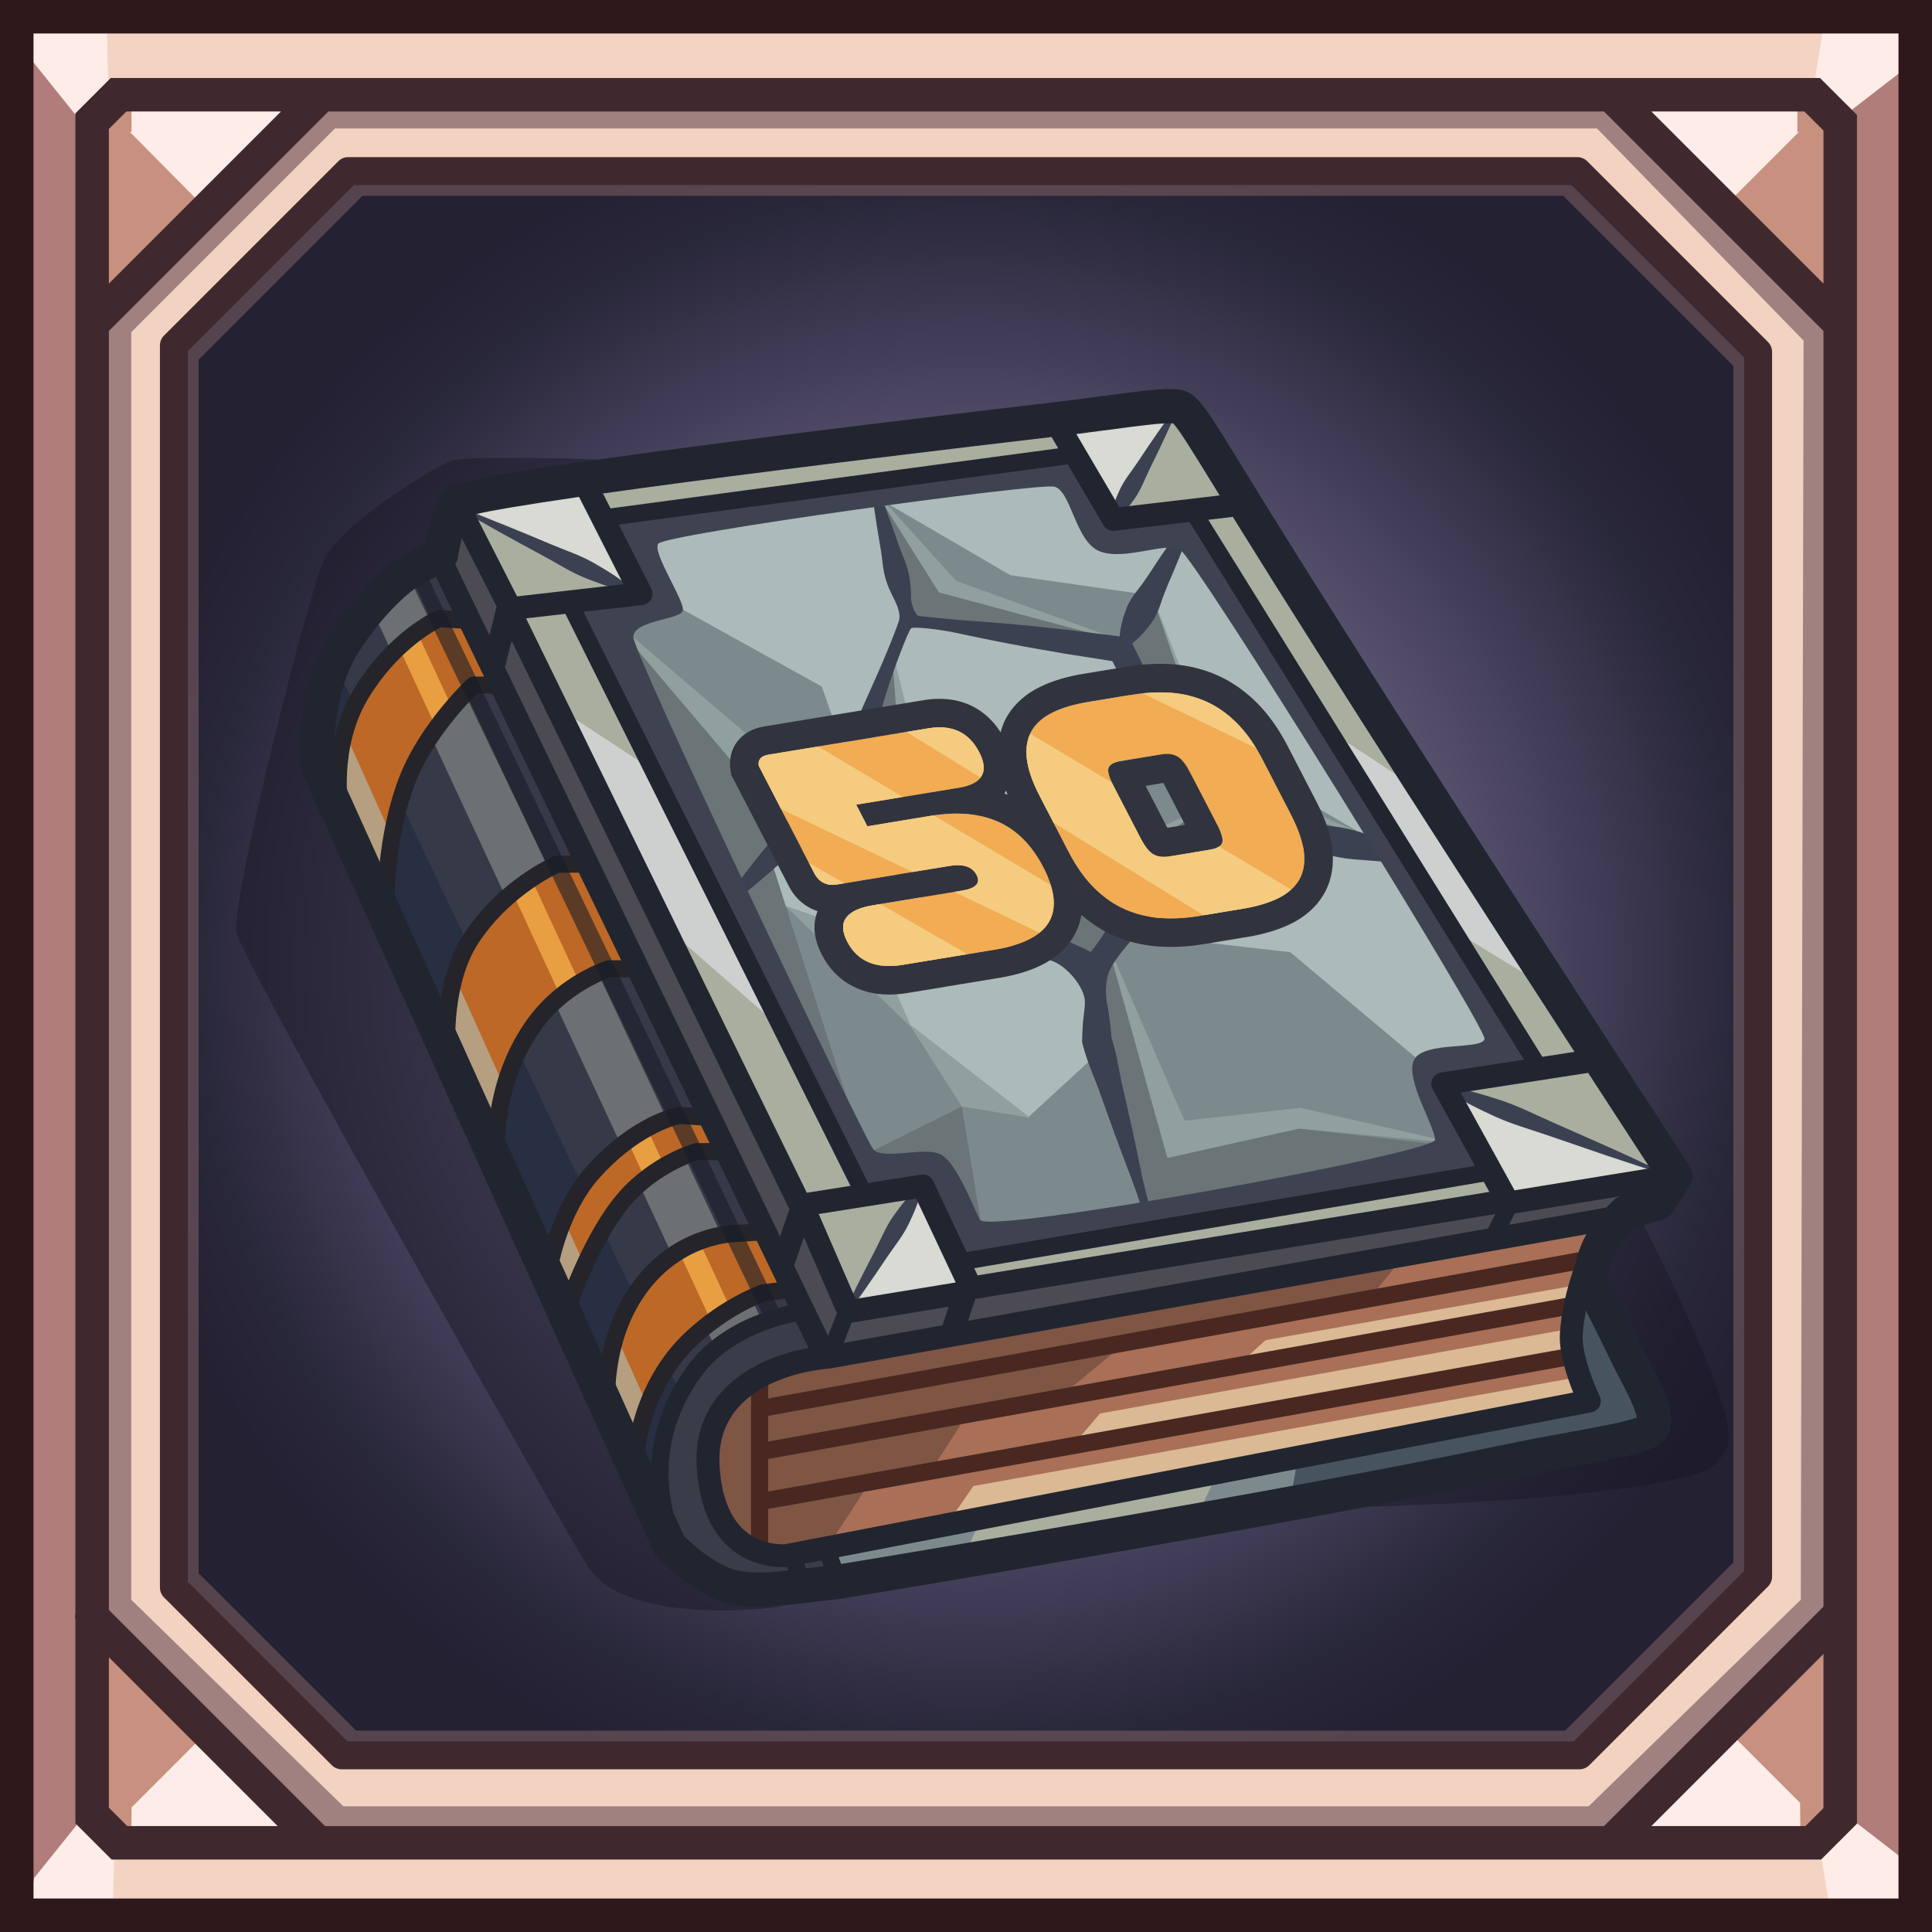 <?xml version="1.0" encoding="iso-8859-1"?>
<!-- Generator: Adobe Illustrator 15.0.0, SVG Export Plug-In . SVG Version: 6.00 Build 0)  -->
<!DOCTYPE svg PUBLIC "-//W3C//DTD SVG 1.1//EN" "http://www.w3.org/Graphics/SVG/1.1/DTD/svg11.dtd">
<svg version="1.1" xmlns:x="http://ns.adobe.com/Extensibility/1.0/" xmlns:i="http://ns.adobe.com/AdobeIllustrator/10.0/" xmlns:graph="http://ns.adobe.com/Graphs/1.0/"
	 xmlns="http://www.w3.org/2000/svg" xmlns:xlink="http://www.w3.org/1999/xlink" x="0px" y="0px" width="512px" height="512px"
	 viewBox="0 0 512 512" style="enable-background:new 0 0 512 512;" xml:space="preserve">
<g id="&#x418;&#x437;&#x43E;&#x431;&#x440;&#x430;&#x436;&#x435;&#x43D;&#x438;&#x435;_xA0_17_1_">
	<g id="&#x417;&#x430;&#x43B;&#x438;&#x432;&#x43A;&#x430;_&#x446;&#x432;&#x435;&#x442;&#x43E;&#x43C;_1">
		<g>
			<rect x="3.699" y="4.439" style="fill-rule:evenodd;clip-rule:evenodd;fill:#B17D7B;" width="503.121" height="503.121"/>
		</g>
	</g>
	<g id="&#x417;&#x430;&#x43B;&#x438;&#x432;&#x43A;&#x430;_&#x446;&#x432;&#x435;&#x442;&#x43E;&#x43C;_5">
		<g>
			<path style="fill-rule:evenodd;clip-rule:evenodd;fill:#F3D4C3;" d="M484.624,25.156l20.717-20.717H3.699l20.717,20.717H484.624z
				 M24.416,486.844L3.699,507.561h501.642l-20.717-20.717H24.416z"/>
		</g>
	</g>
	
		<g id="&#x417;&#x430;&#x43B;&#x438;&#x432;&#x43A;&#x430;_&#x446;&#x432;&#x435;&#x442;&#x43E;&#x43C;_1_&#x43A;&#x43E;&#x43F;&#x438;&#x44F;_2">
		<g>
			<radialGradient id="SVGID_1_" cx="256.74" cy="256" r="228.076" gradientUnits="userSpaceOnUse">
				<stop  offset="0" style="stop-color:#7D7193"/>
				<stop  offset="0.2" style="stop-color:#7C7193"/>
				<stop  offset="0.4" style="stop-color:#6C6382"/>
				<stop  offset="0.594" style="stop-color:#554E6B"/>
				<stop  offset="0.751" style="stop-color:#3E3A53"/>
				<stop  offset="0.897" style="stop-color:#29273A"/>
				<stop  offset="1" style="stop-color:#232132"/>
			</radialGradient>
			<polygon style="fill-rule:evenodd;clip-rule:evenodd;fill:url(#SVGID_1_);" points="432.765,27.924 78.856,27.924 28.664,78.116 
				28.664,435.769 76.972,484.076 433.367,484.076 484.816,432.627 484.816,79.976 			"/>
		</g>
	</g>
	
		<g id="&#x417;&#x430;&#x43B;&#x438;&#x432;&#x43A;&#x430;_&#x446;&#x432;&#x435;&#x442;&#x43E;&#x43C;_1_&#x43A;&#x43E;&#x43F;&#x438;&#x44F;">
		<g>
			<path style="fill-rule:evenodd;clip-rule:evenodd;fill:#F2D2C0;" d="M25.109,24.37v463.26h463.26V24.37H25.109z M466.659,418.566
				l-47.353,47.353H91.283l-44.462-44.462V92.277l46.196-46.196h325.734l47.908,47.907V418.566z"/>
		</g>
	</g>
	<g id="&#x424;&#x438;&#x433;&#x443;&#x440;&#x430;_3">
		<g>
			<path style="fill-rule:evenodd;clip-rule:evenodd;fill:#A18180;" d="M429.873,25.156l-344.047-1.48l-62.15,62.891v342.566
				l59.931,59.19l344.046-0.739l59.931-59.191V84.347L429.873,25.156z M477.226,423.954l-56.231,54.751H91.006l-56.231-54.751
				V88.046l54.012-54.012h334.428l54.751,56.231L477.226,423.954z"/>
		</g>
	</g>
	<g id="&#x417;&#x430;&#x43B;&#x438;&#x432;&#x43A;&#x430;_&#x446;&#x432;&#x435;&#x442;&#x43E;&#x43C;_6">
		<g>
			<path style="fill-rule:evenodd;clip-rule:evenodd;fill:#C7907F;" d="M23.676,86.566l62.52-62.752l-62.52-0.139V86.566z
				 M487.584,23.63l-62.521,0.139l62.521,62.752V23.63z M22.196,488.37l62.521-0.139l-62.521-62.752V488.37z M425.803,488.971
				l62.521,0.139v-62.89L425.803,488.971z"/>
		</g>
	</g>
	
		<g id="&#x417;&#x430;&#x43B;&#x438;&#x432;&#x43A;&#x430;_&#x446;&#x432;&#x435;&#x442;&#x43E;&#x43C;_6_&#x43A;&#x43E;&#x43F;&#x438;&#x44F;">
		<g>
			<path style="fill-rule:evenodd;clip-rule:evenodd;fill:#FDECE7;" d="M54.694,55.434l31.502-31.619l-59.314,3.562L54.694,55.434z
				 M27.964,485.886l56.753,2.346L55.27,458.579L27.964,485.886z M425.803,488.971l59.314-3.113l-28.158-28.158L425.803,488.971z
				 M485.117,26.582l-60.054-2.813l31.376,31.491L485.117,26.582z"/>
		</g>
	</g>
	<g id="&#x424;&#x438;&#x433;&#x443;&#x440;&#x430;_1">
		<g>
			<path style="fill-rule:evenodd;clip-rule:evenodd;fill:#C7907F;" d="M34.774,487.769l0.093-9.156h-8.417L34.774,487.769z
				 M477.04,477.873l0.093,9.155l8.323-9.155H477.04z M476.393,25.804l-0.092,9.156h8.416L476.393,25.804z M26.451,34.96h8.417
				l-0.093-9.156L26.451,34.96z"/>
		</g>
	</g>
	<g id="&#x424;&#x438;&#x433;&#x443;&#x440;&#x430;_2">
		<g>
			<path style="fill-rule:evenodd;clip-rule:evenodd;fill:#FDECE7;" d="M22.597,480.813L9.026,497.72l-1.627,10.285l22.418-0.296
				l0.532-18.644l-3.492-6.957L22.597,480.813z M508.448,495.817l-18.855-14.581l-4.261,4.043l-3.068,4.209l2.646,16.529
				l23.688,1.353L508.448,495.817z M21.002,31.648l4.26-1.295l3.492-6.956L28.222,4.754L5.803,4.458l1.628,10.284L21.002,31.648z
				 M487.997,31.226l18.856-14.581l0.147-11.553l-23.687,1.353l-2.646,16.53l3.069,4.208L487.997,31.226z"/>
		</g>
	</g>
	<g id="&#x417;&#x430;&#x43B;&#x438;&#x432;&#x43A;&#x430;_&#x446;&#x432;&#x435;&#x442;&#x43E;&#x43C;_2">
		<g>
			<path style="fill-rule:evenodd;clip-rule:evenodd;fill:#2F181B;" d="M0,0v512h512V0H0z M503.121,503.121H8.878V8.879h494.243
				V503.121z"/>
		</g>
	</g>
	<g id="&#x417;&#x430;&#x43B;&#x438;&#x432;&#x43A;&#x430;_&#x446;&#x432;&#x435;&#x442;&#x43E;&#x43C;_3">
		<g>
			<path style="fill-rule:evenodd;clip-rule:evenodd;fill:#40292E;" d="M482.33,20.67H29.346l-9.369,9.369v397.468
				c-0.119,0.585-0.119,1.188,0,1.771v53.925l9.606,9.605h453.025l9.507-9.507V30.455L482.33,20.67z M28.855,34.183l4.633-4.634
				h40.974L28.855,75.156V34.183z M33.726,483.931l-4.871-4.871v-39.857l44.728,44.729H33.726z M483.237,479.158l-4.772,4.772
				H437.63l45.607-45.607V479.158z M483.237,425.769l-58.162,58.162H86.139l-57.283-57.283V87.711l58.162-58.162h338.058
				l58.162,58.162V425.769z M483.237,75.156L437.63,29.549h40.558l5.05,5.05V75.156z"/>
		</g>
	</g>
	
		<g id="&#x417;&#x430;&#x43B;&#x438;&#x432;&#x43A;&#x430;_&#x446;&#x432;&#x435;&#x442;&#x43E;&#x43C;_4_&#x43A;&#x43E;&#x43F;&#x438;&#x44F;" style="opacity:0.502;">
		<g>
			<path style="fill-rule:evenodd;clip-rule:evenodd;fill:#876867;" d="M465.59,92.913l-47.243-47.244
				c-0.685-0.685-1.612-1.068-2.579-1.068H94.545c-0.968,0-1.896,0.384-2.58,1.068L46.409,91.227
				c-0.684,0.684-1.069,1.611-1.069,2.579v324.619c0,0.968,0.385,1.896,1.069,2.579l43.847,43.847
				c0.684,0.684,1.612,1.068,2.579,1.068h323.479c0.968,0,1.896-0.385,2.579-1.068l46.696-46.696
				c0.685-0.685,1.069-1.612,1.069-2.58V95.493C466.659,94.525,466.274,93.598,465.59,92.913z M459.363,414.063l-44.56,44.56H94.346
				l-41.709-41.709V95.316l43.419-43.419h318.201l45.106,45.106V414.063z"/>
		</g>
	</g>
	<g id="&#x417;&#x430;&#x43B;&#x438;&#x432;&#x43A;&#x430;_&#x446;&#x432;&#x435;&#x442;&#x43E;&#x43C;_4">
		<g>
			<path style="fill-rule:evenodd;clip-rule:evenodd;fill:#40292E;" d="M468.534,90.633l-47.907-47.907
				c-0.693-0.694-1.635-1.084-2.615-1.084H92.277c-0.981,0-1.922,0.39-2.616,1.084L43.465,88.922
				c-0.693,0.693-1.083,1.635-1.083,2.615v329.18c0,0.981,0.39,1.922,1.083,2.615l44.463,44.463
				c0.694,0.693,1.634,1.084,2.615,1.084h328.023c0.981,0,1.922-0.391,2.615-1.084l47.353-47.353
				c0.694-0.694,1.084-1.635,1.084-2.616V93.248C469.618,92.268,469.229,91.326,468.534,90.633z M462.22,416.295l-45.186,45.185
				H92.075L49.78,419.185V93.07l44.029-44.03h322.67l45.74,45.741V416.295z"/>
		</g>
	</g>
</g>
<g id="&#x413;&#x440;&#x443;&#x43F;&#x43F;&#x430;_72_1_">
	<g id="&#x424;&#x438;&#x433;&#x443;&#x440;&#x430;_433_&#x43A;&#x43E;&#x43F;&#x438;&#x44F;_2" style="opacity:0.502;">
		<g>
			<path style="fill-rule:evenodd;clip-rule:evenodd;fill:#191825;" d="M434.29,321.989l-15.896,21.194l14.382,34.063
				l-85.787,22.456c0,0,78.675-0.972,103.888-9.531c4.317-1.466,6.578-5.604,7.132-7.374
				C460.942,373.404,434.29,321.989,434.29,321.989z M182.984,415.85c-9.84-9.84-98.403-213.458-98.403-213.458
				s-1.11-17.679,6.187-30.963c7.461-13.584,23.334-22.78,23.334-22.78l7.45-13.221l68.245-12.515c0,0-65.097-3.028-70.396-0.758
				c-5.299,2.271-28.764,16.653-33.306,25.736c-4.542,9.084-24.979,91.591-23.465,99.16s86.184,157.166,93.104,168.041
				c10.597,16.653,52.229,10.598,52.229,10.598S194.079,426.944,182.984,415.85z"/>
		</g>
	</g>
	<g id="&#x424;&#x438;&#x433;&#x443;&#x440;&#x430;_412_&#x43A;&#x43E;&#x43F;&#x438;&#x44F;">
		<g>
			<path style="fill-rule:evenodd;clip-rule:evenodd;fill:#7D8A8D;" d="M430.253,320.728l8.736-2.523l4.51-7.223
				c0,0-73.909-113.22-111.58-173.983c-12.697-20.48-16.892-27.998-19.415-29.513c-2.522-1.514-14.555,0.817-33.672,3.061
				c-94.886,11.135-155.615,19.432-158.138,21.954c-2.523,2.523-4.384,14.004-4.384,14.004l-7.614,3.88
				c0,0-8.677,4.839-17.997,19.358c-8.381,13.058-7.253,32.177-7.253,32.177l66.26,144.464c-0.007,0.021-0.027,0.08-0.027,0.08
				l0.044-0.043l10.545,22.99c0.004,0.161,0.008,0.267,0.008,0.267l0.077-0.081l18.09,39.441c0,0,5.092,7.161,12.884,10.194
				c6.465,2.517,15.879,1.002,15.879,1.002l14.129-1.608c0,0,114.922-18.747,177.117-31.83c21.027-4.424,37.455-6.098,38.99-9.297
				c1.881-3.919-3.947-13.062-6.93-19.28c-3.625-7.561-10.858-18.819-10.858-18.819s0.192-0.839,0.685-2.34
				c1.282-3.055,2.343-5.229,2.343-5.229l-0.404,0.15c0.287-0.667,0.602-1.373,0.947-2.116
				C425.445,325.091,430.253,320.728,430.253,320.728z"/>
		</g>
	</g>
	<g id="&#x424;&#x438;&#x433;&#x443;&#x440;&#x430;_415_&#x43A;&#x43E;&#x43F;&#x438;&#x44F;_3">
		<g>
			<path style="fill-rule:evenodd;clip-rule:evenodd;fill:#DBB995;" d="M430.253,322.241l-214.468,37.343
				c0,0-10.104,0.505-18.465,7.318c-4.926,4.015-9.576,12.855-10.309,17.983c-0.81,5.669,1.882,16.883,6.756,21.955
				c5.966,6.208,14.449,5.729,14.449,5.729l211.439-41.885c0,0-4.263-14.272-1.979-26.454
				C419.935,332.192,430.253,322.241,430.253,322.241z"/>
		</g>
	</g>
	<g id="&#x424;&#x438;&#x433;&#x443;&#x440;&#x430;_416_&#x43A;&#x43E;&#x43F;&#x438;&#x44F;">
		<g>
			<path style="fill-rule:evenodd;clip-rule:evenodd;fill:#A96F57;" d="M200.772,397.305v6.813l217.125-39.114l-1.774-5.545
				L200.772,397.305z M416.88,346.211l-216.107,38.226l0.378,6.435l215.305-38.801L416.88,346.211z M200.772,371.947l0.183,6.972
				l217.061-38.385l0.757-6.813L200.772,371.947z"/>
		</g>
	</g>
	<g id="&#x424;&#x438;&#x433;&#x443;&#x440;&#x430;_415_&#x43A;&#x43E;&#x43F;&#x438;&#x44F;_4">
		<g>
			<path style="fill-rule:evenodd;clip-rule:evenodd;fill:#A96F57;" d="M215.785,359.584c0,0-10.104,0.505-18.465,7.318
				c-4.926,4.015-9.576,12.855-10.309,17.983c-0.81,5.669,1.882,16.883,6.756,21.955c5.966,6.208,14.449,5.729,14.449,5.729
				l42.356-8.034l12.27-17.828l20.689-2.776l14.004-16.4l29.646-4.92l16.779-15.265l77.077-12.483
				c3.841-7.419,9.215-12.622,9.215-12.622L215.785,359.584z"/>
		</g>
	</g>
	<g id="&#x424;&#x438;&#x433;&#x443;&#x440;&#x430;_415_&#x43A;&#x43E;&#x43F;&#x438;&#x44F;_5">
		<g>
			<path style="fill-rule:evenodd;clip-rule:evenodd;fill:#7F5544;" d="M215.785,359.584c0,0-10.104,0.505-18.465,7.318
				c-4.926,4.015-9.576,12.855-10.309,17.983c-0.81,5.669,1.882,16.883,6.756,21.955c5.966,6.208,14.449,5.729,14.449,5.729
				l10.942-2.356l11.892-18.208l15.77-2.396l9.84-15.266l24.727-4.541l17.536-14.509l63.831-10.969l9.593-11.865L215.785,359.584z"
				/>
		</g>
	</g>
	
		<g id="&#x417;&#x430;&#x43B;&#x438;&#x432;&#x43A;&#x430;_&#x446;&#x432;&#x435;&#x442;&#x43E;&#x43C;_227_&#x43A;&#x43E;&#x43F;&#x438;&#x44F;">
		<g>
			<path style="fill-rule:evenodd;clip-rule:evenodd;fill:#482821;" d="M423.811,333.178c-0.224-1.233-1.413-2.046-2.639-1.832
				l-217.597,39.258v-6.366c0-1.253-1.017-2.271-2.271-2.271c-1.255,0-2.271,1.018-2.271,2.271v46.553
				c0,1.253,1.016,2.271,2.271,2.271c1.254,0,2.271-1.018,2.271-2.271v-10.9l213.858-38.337c1.235-0.222,2.057-1.401,1.835-2.636
				c-0.22-1.234-1.401-2.051-2.636-1.835l-213.058,38.193v-8.633l214.996-38.715c1.234-0.223,2.055-1.402,1.833-2.638
				c-0.224-1.235-1.41-2.041-2.638-1.833l-214.191,38.569v-6.807l218.403-39.403C423.213,335.594,424.032,334.412,423.811,333.178z"
				/>
		</g>
	</g>
	<g id="&#x424;&#x438;&#x433;&#x443;&#x440;&#x430;_417_&#x43A;&#x43E;&#x43F;&#x438;&#x44F;_2">
		<g>
			<path style="fill-rule:evenodd;clip-rule:evenodd;fill:#363A48;" d="M219.822,409.542c0,0-11.805,4.032-22.408-0.609
				c-6.744-2.951-10.206-13.083-10.296-20.093c-0.068-5.236,1.796-15.376,9.867-21.831c9.557-7.643,21.323-7.93,21.323-7.93
				L116.374,147.135c0,0-19.172,5.359-28.278,24.999c-5.811,12.534-5.532,28.996-5.532,28.996l87.301,195.797
				c0,0,6.828,16.909,17.872,21.721c14.07,6.129,33.095,0.482,33.095,0.482L219.822,409.542z"/>
		</g>
	</g>
	<g id="&#x424;&#x438;&#x433;&#x443;&#x440;&#x430;_417_&#x43A;&#x43E;&#x43F;&#x438;&#x44F;_3">
		<g>
			<path style="fill-rule:evenodd;clip-rule:evenodd;fill:#292F42;" d="M219.822,409.542c0,0-11.805,4.032-22.408-0.609
				c-6.744-2.951-10.206-13.083-10.296-20.093c-0.017-1.275,0.084-2.845,0.359-4.578L87.586,173.329
				c-5.267,12.361-5.022,27.801-5.022,27.801l87.301,195.797c0,0,6.828,16.909,17.872,21.721c14.07,6.129,33.095,0.482,33.095,0.482
				L219.822,409.542z"/>
		</g>
	</g>
	<g id="&#x424;&#x438;&#x433;&#x443;&#x440;&#x430;_426">
		<g>
			<polygon style="fill-rule:evenodd;clip-rule:evenodd;fill:#6C7072;" points="107.29,149.405 98.207,160.76 189.04,356.052 
				201.908,349.996 			"/>
		</g>
	</g>
	<g id="&#x424;&#x438;&#x433;&#x443;&#x440;&#x430;_418_&#x43A;&#x43E;&#x43F;&#x438;&#x44F;">
		<g>
			<path style="fill-rule:evenodd;clip-rule:evenodd;fill:#BD6826;" d="M160.276,257.144h8.579l-14.13-28.764l-8.074,1.515
				c0,0-14.407,5.766-21.799,17.669c-7.494,12.065-7.974,30.271-7.974,30.271l14.13,28.764c0,0,0.147-21.039,7.916-32.567
				C146.798,262.347,160.276,257.144,160.276,257.144z M124.447,181.954l8.074-0.505l-9.083-18.166l-7.569,0.505
				c0,0-12.679,6.478-20.018,18.342c-7.787,12.589-7.484,33.13-7.484,33.13l12.868,26.241c0,0,1.102-22.641,7.506-37.148
				C114.683,190.893,124.447,181.954,124.447,181.954z M183.489,305.084h9.083l-5.046-10.598l-8.074,1.01
				c0,0-15.004,5.978-23.829,16.848c-8.582,10.572-12,24.531-12,24.531l5.551,13.625c0,0,4.152-17.415,13.094-28.948
				C170.723,310.646,183.489,305.084,183.489,305.084z M219.822,410.047c0,0-13.889,4.274-23.249-0.945
				c-6.931-3.865-9-15.852-9.264-21.272c-0.249-5.12,2.819-14.694,8.532-19.559c9.056-7.711,22.466-9.696,22.466-9.696
				l-6.561-11.606c0,0-15.53,1.903-25.917,13.463c-7.638,8.501-10.873,19.645-11.356,33.018
				c-0.354,9.806,7.571,21.182,16.387,25.557c12.986,6.443,29.969,0.125,29.969,0.125L219.822,410.047z M201.151,342.931
				l9.083-1.514l-7.065-14.634h-9.083c0,0-17.97,2.66-26.926,15.305c-8.164,11.526-7.389,33.14-7.389,33.14l8.074,13.625
				c0,0,1.606-17.449,10.759-29.652C186.81,348.26,201.151,342.931,201.151,342.931z"/>
		</g>
	</g>
	<g id="&#x424;&#x438;&#x433;&#x443;&#x440;&#x430;_419_&#x43A;&#x43E;&#x43F;&#x438;&#x44F;">
		<g>
			<path style="fill-rule:evenodd;clip-rule:evenodd;fill:#E89F41;" d="M105.484,171.05l9.972,21.522
				c1.462-2.084,2.887-3.904,4.162-5.422l-9.235-19.933C108.896,168.266,107.224,169.54,105.484,171.05z M135.685,236.229
				l12.872,27.779c1.777-1.363,3.503-2.515,5.071-3.46L140.8,232.865C139.245,233.774,137.493,234.896,135.685,236.229z
				 M166.455,302.638l4.683,10.107c1.747-1.378,3.453-2.574,5.015-3.582l-4.527-9.771
				C170.012,300.316,168.254,301.4,166.455,302.638z M185.413,329.148c-1.743,0.639-3.629,1.435-5.553,2.418l8.507,18.36
				c1.784-1.271,3.538-2.365,5.15-3.287L185.413,329.148z"/>
		</g>
	</g>
	<g id="&#x424;&#x438;&#x433;&#x443;&#x440;&#x430;_420_&#x43A;&#x43E;&#x43F;&#x438;&#x44F;">
		<g>
			<path style="fill-rule:evenodd;clip-rule:evenodd;fill:#B59F80;" d="M89.135,203.859l12.907,28.699
				c0.378-3.211,0.923-7.011,1.692-11.001l-12.589-27.991C90.182,197.12,89.545,200.675,89.135,203.859z M117.943,267.916
				l13.643,30.334c0.352-3.148,0.926-6.868,1.847-10.657l-13.227-29.41C119.158,261.585,118.436,264.946,117.943,267.916z
				 M162.522,352.275c-1,3.428-1.639,6.961-2.05,10.205l8.601,19.125c0.578-2.619,1.412-5.73,2.586-9.014L162.522,352.275z
				 M145.858,329.986l5.69,12.652c0.814-2.352,1.851-5.057,3.1-7.872l-5.507-12.246
				C147.778,325.212,146.694,327.778,145.858,329.986z"/>
		</g>
	</g>
	<g id="&#x424;&#x438;&#x433;&#x443;&#x440;&#x430;_421_&#x43A;&#x43E;&#x43F;&#x438;&#x44F;">
		<g>
			<path style="fill-rule:evenodd;clip-rule:evenodd;fill:#393C49;" d="M219.822,410.552l-10.597,2.019
				c0,0-9.441,0.235-15.394-5.276c-5.67-5.252-7.887-16.093-6.782-22.646c1.338-7.935,5.801-14.21,11.105-18.269
				c9.092-6.955,20.153-7.301,20.153-7.301l-7.065-12.111c0,0-13.529,1.162-24.055,11.776c-8.762,8.835-14.978,26.39-13.888,35.166
				c0.933,7.517,8.274,20.958,18.487,25.183c13.066,5.404,28.54,1.047,28.54,1.047L219.822,410.552z"/>
		</g>
	</g>
	<g id="&#x424;&#x438;&#x433;&#x443;&#x440;&#x430;_422_&#x43A;&#x43E;&#x43F;&#x438;&#x44F;_3">
		<g>
			<path style="fill-rule:evenodd;clip-rule:evenodd;fill:#475460;" d="M421.422,340.912c0,0-4.066,3.364-4.387,9.772
				c-0.423,8.446,2.873,20.506,2.873,20.506l-199.833,38.604v9.084c0,0,215.729-34.819,217.243-41.632
				S421.422,340.912,421.422,340.912z"/>
		</g>
	</g>
	<g id="&#x424;&#x438;&#x433;&#x443;&#x440;&#x430;_422_&#x43A;&#x43E;&#x43F;&#x438;&#x44F;_4">
		<g>
			<path style="fill-rule:evenodd;clip-rule:evenodd;fill:#7D8A8D;" d="M220.075,409.794v9.084c0,0,63.457-10.243,121.781-20.704
				l2.185-12.327L220.075,409.794z"/>
		</g>
	</g>
	<g id="&#x424;&#x438;&#x433;&#x443;&#x440;&#x430;_422_&#x43A;&#x43E;&#x43F;&#x438;&#x44F;_5">
		<g>
			<path style="fill-rule:evenodd;clip-rule:evenodd;fill:#AAAE9E;" d="M260.221,402.039l-5.082,11.069
				c17.259-2.876,39.191-6.58,61.812-10.53l5.798-12.618L260.221,402.039z"/>
		</g>
	</g>
	<g id="&#x424;&#x438;&#x433;&#x443;&#x440;&#x430;_423_&#x43A;&#x43E;&#x43F;&#x438;&#x44F;_2">
		<g>
			<path style="fill-rule:evenodd;clip-rule:evenodd;fill:#AAAE9F;" d="M313.179,107.773l-192.264,24.728l-5.046,16.147
				l12.616,26.746l90.329,183.685l215.981-37.343l7.065-12.615L313.179,107.773z M395.434,309.625l-141.296,24.728l-10.597-19.176
				l-15.139,1.514l-77.713-157.949l18.167-1.514l-9.083-20.689L283.91,119.38l10.598,18.167l22.203-2.019l90.833,147.352
				l-24.222,4.542L395.434,309.625z"/>
		</g>
	</g>
	<g id="&#x424;&#x438;&#x433;&#x443;&#x440;&#x430;_423_&#x43A;&#x43E;&#x43F;&#x438;&#x44F;_3">
		<g>
			<polygon style="fill-rule:evenodd;clip-rule:evenodd;fill:#4C4B54;" points="398.461,318.204 254.137,341.922 223.859,347.473 
				211.244,318.204 134.54,162.273 120.764,133.69 115.869,148.648 128.484,175.395 218.813,359.079 434.794,321.736 
				439.128,312.234 			"/>
		</g>
	</g>
	<g id="&#x424;&#x438;&#x433;&#x443;&#x440;&#x430;_425_&#x43A;&#x43E;&#x43F;&#x438;&#x44F;">
		<g>
			<path style="fill-rule:evenodd;clip-rule:evenodd;fill:#D8DAD3;" d="M224.679,347.063l31.295-5.03l-12.276-28.275
				L224.679,347.063z M121.924,134.015l46.426,22.203l-13.625-30.782L121.924,134.015z M296.021,136.475l16.652-30.215
				l-30.939,5.906L296.021,136.475z M381.809,287.422l17.701,29.789l42.854-6.576L381.809,287.422z"/>
		</g>
	</g>
	
		<g id="&#x417;&#x430;&#x43B;&#x438;&#x432;&#x43A;&#x430;_&#x446;&#x432;&#x435;&#x442;&#x43E;&#x43C;_228_&#x43A;&#x43E;&#x43F;&#x438;&#x44F;">
		<g>
			<path style="fill-rule:evenodd;clip-rule:evenodd;fill:#24242A;" d="M148.18,231.268h7.581c1.254,0,2.271-1.017,2.271-2.271
				c0-1.255-1.017-2.271-2.271-2.271h-8.074c-0.305,0-0.607,0.062-0.888,0.181c-0.593,0.252-14.635,6.337-23.98,20.783
				c-7.73,11.951-6.713,29.17-6.666,29.897c0.078,1.202,1.077,2.124,2.264,2.124c0.049,0,0.098-0.001,0.148-0.006
				c1.25-0.079,2.2-1.159,2.121-2.409c-0.01-0.164-0.958-16.466,5.946-27.139C134.359,238.212,145.902,232.342,148.18,231.268z
				 M143.8,272.278c6.604-8.896,16.088-12.611,17.89-13.256h7.191c1.254,0,2.271-1.017,2.271-2.271c0-1.255-1.017-2.271-2.271-2.271
				h-7.569c-0.23,0-0.459,0.035-0.678,0.104c-0.498,0.156-12.282,3.945-20.48,14.985c-11.985,16.14-10.931,34.978-10.881,35.771
				c0.077,1.202,1.076,2.125,2.264,2.125c0.047,0,0.096-0.002,0.144-0.005c1.25-0.078,2.201-1.156,2.125-2.406
				C133.794,304.875,132.835,287.043,143.8,272.278z M116.847,166.208l6.457,0.462c1.271,0.089,2.338-0.853,2.427-2.104
				c0.089-1.251-0.853-2.337-2.103-2.427l-7.065-0.505c-0.37-0.025-0.74,0.038-1.079,0.188c-0.508,0.225-12.545,5.669-21.724,20.821
				c-8.991,14.845-5.966,31.917-5.833,32.637c0.203,1.093,1.157,1.858,2.231,1.858c0.137,0,0.276-0.013,0.416-0.039
				c1.233-0.228,2.047-1.413,1.82-2.646c-0.03-0.159-2.854-16.076,5.252-29.457C105.057,172.759,114.631,167.343,116.847,166.208z
				 M126.405,183.833h6.648c1.254,0,2.271-1.017,2.271-2.271c0-1.255-1.016-2.271-2.271-2.271h-7.57
				c-0.574,0-1.127,0.218-1.548,0.609c-0.508,0.474-12.524,11.766-18.021,25.746c-6.273,15.958-5.932,34.239-5.914,35.009
				c0.028,1.236,1.039,2.22,2.269,2.22c0.017,0,0.035-0.001,0.052-0.001c1.254-0.029,2.248-1.067,2.219-2.321
				c-0.003-0.181-0.331-18.157,5.6-33.244C114.567,196.052,123.902,186.315,126.405,183.833z M180.154,297.893l7.762,0.486
				c1.228,0.076,2.33-0.872,2.408-2.124c0.079-1.252-0.873-2.33-2.125-2.408l-8.074-0.506c-0.181-0.011-0.361-0.002-0.541,0.031
				c-0.488,0.087-12.095,2.287-24.126,15.761c-9.301,10.417-11.921,25.331-12.028,25.961c-0.21,1.236,0.622,2.408,1.859,2.618
				c0.129,0.022,0.257,0.033,0.383,0.033c1.087,0,2.048-0.784,2.236-1.892c0.023-0.141,2.499-14.244,10.937-23.695
				C168.861,300.941,178.558,298.27,180.154,297.893z M171.699,342.115c9.769-12.883,22.876-12.901,23.396-12.95
				c0.057-0.004,0.118-0.001,0.178-0.004l7.569-0.504c1.251-0.085,2.198-1.167,2.115-2.418c-0.083-1.252-1.181-2.187-2.417-2.115
				l-7.492,0.5c-1.482,0.006-16.119,0.438-26.969,14.747c-10.317,13.603-9.576,30.334-9.54,31.04
				c0.063,1.213,1.065,2.151,2.266,2.151c0.039,0,0.078-0.002,0.117-0.003c1.251-0.063,2.216-1.13,2.153-2.382
				C163.068,370.021,162.409,354.363,171.699,342.115z M213.019,341.238c-0.161-1.245-1.297-2.125-2.543-1.961l-8.545,1.106
				c-0.151,0.02-0.301,0.055-0.445,0.104c-0.408,0.141-10.09,3.525-19.709,12.475c-14.485,13.476-15.624,32.556-15.666,33.361
				c-0.064,1.253,0.897,2.317,2.149,2.384c0.041,0.001,0.081,0.003,0.122,0.003c1.198,0,2.2-0.939,2.265-2.149
				c0.01-0.181,1.119-18.083,14.223-30.272c8.15-7.583,16.509-10.915,17.893-11.434l8.296-1.073
				C212.302,343.62,213.179,342.481,213.019,341.238z M184.87,307.467h7.225c1.254,0,2.271-1.017,2.271-2.271
				s-1.017-2.271-2.271-2.271h-7.569c-0.21,0-0.419,0.03-0.621,0.088c-0.459,0.13-11.341,3.306-19.769,12.831
				c-9.447,10.68-15.814,29.717-16.08,30.521c-0.394,1.191,0.251,2.475,1.442,2.869c0.236,0.079,0.477,0.116,0.713,0.116
				c0.953,0,1.84-0.604,2.155-1.558c0.063-0.188,6.346-18.963,15.171-28.939C174.351,311.151,183.202,308.008,184.87,307.467z"/>
		</g>
	</g>
	
		<g id="&#x417;&#x430;&#x43B;&#x438;&#x432;&#x43A;&#x430;_&#x446;&#x432;&#x435;&#x442;&#x43E;&#x43C;_229_&#x43A;&#x43E;&#x43F;&#x438;&#x44F;" style="opacity:0.6;">
		<g>
			<path style="fill-rule:evenodd;clip-rule:evenodd;fill:#191D27;" d="M206.758,347.611l-94.871-197.813
				c-0.542-1.133-1.899-1.607-3.029-1.065c-1.131,0.542-1.608,1.898-1.066,3.028l94.871,197.814c0.39,0.814,1.203,1.289,2.049,1.289
				c0.33,0,0.664-0.071,0.98-0.224C206.823,350.099,207.301,348.742,206.758,347.611z"/>
		</g>
	</g>
	<g id="&#x424;&#x438;&#x433;&#x443;&#x440;&#x430;_437">
		<g>
			<path style="fill-rule:evenodd;clip-rule:evenodd;fill:#ACBBB9;" d="M329.074,202.392l36.334,21.194l-52.229-83.264
				l-23.466,2.271l-8.326-16.652l-49.958,5.299l36.333,21.194l36.147,5.164l-7.384,13.76l18.168,6.056L329.074,202.392z
				 M251.109,239.482l-19.681-19.681l-21.951,0.757l-14.382,15.139l35.576,12.111l9.083,22.708l32.548,25.736l18.924-17.41
				l-1.515-23.465L251.109,239.482z M296.525,171.357l-56.86-7.198l-7.48-32.163l-62.069,8.326l5.299,18.167l42.389,23.465
				l7.569,21.951l11.823-32.355l1.634,27.093l23.633,15.86h31.035l10.598-28.007L296.525,171.357z M367.679,225.857l-49.201-10.598
				l-22.708,31.792l46.173,5.298l37.848,31.792l20.438-5.299L367.679,225.857z"/>
		</g>
	</g>
	<g id="&#x424;&#x438;&#x433;&#x443;&#x440;&#x430;_438">
		<g>
			<path style="fill-rule:evenodd;clip-rule:evenodd;fill:#6B7577;" d="M229.201,306.011l-25.022-78.64l-9.84,9.083L229,307.222
				l-0.89,0.481l1.61,0.987l0.952,1.944l-0.606-1.904l16.502,1.904l13.824,15.896l-5.498-33.306L229.201,306.011z M161.79,163.788
				l32.548,72.666l13.625-18.167L161.79,163.788z M344.217,299.084l-34.822,7.766l-15.125-54.017l23.793-37.674l0.415,0.857
				l46.931,6.813l-42.389-13.625l-17.41-50.715l-8.576,11.434l-48.195-12.947l-16.653-26.493l8.327,34.063l56.23,5.767l-0.217,0.289
				l21.402,44.278l-30.484,20.818l-29.521-9.84l-19.681-28.008l-1.575-21.433l-11.293,24.461l4.542,18.924l22.708,20.438
				l36.816,16.604l-0.482,0.806c0,0,0.43,10.91,4.04,26.255c3.944,16.763,11.099,38.086,11.099,38.086l81.75-18.167L344.217,299.084
				z"/>
		</g>
	</g>
	<g id="&#x424;&#x438;&#x433;&#x443;&#x440;&#x430;_438_&#x43A;&#x43E;&#x43F;&#x438;&#x44F;">
		<g>
			<path style="fill-rule:evenodd;clip-rule:evenodd;fill:#90A09E;" d="M299.554,170.601l-46.173-16.653l-21.195-23.465
				l16.653,26.493L299.554,170.601z M365.408,222.829l-38.604-16.652l-7.569-12.868l-13.625-34.819l17.41,50.715L365.408,222.829z
				 M161.79,163.788l46.173,54.499l20.438,2.271L161.79,163.788z M344.684,293.6l-30.748,3.41l-20.438-46.931l15.896,56.771
				l34.822-7.766L385.846,303L344.684,293.6z M230.672,247.809l-22.418-7.632l33.308,32.147l13.333,20.9l18.167,3.028
				l-31.787-24.682L230.672,247.809z M286.686,228.128l-25.736-8.326l-18.166-21.952l-6.45-25.933l1.908,25.933l19.681,28.008
				l29.521,9.84l31.034-21.194L286.686,228.128z"/>
		</g>
	</g>
	<g id="&#x424;&#x438;&#x433;&#x443;&#x440;&#x430;_439">
		<g>
			<path style="fill-rule:evenodd;clip-rule:evenodd;fill:#CECFCF;" d="M145.137,185.739l30.278,59.041l30.278,26.493
				l-31.792-66.611L145.137,185.739z M380.547,212.232l-28.764-18.924l31.791,52.229l31.035,18.924L380.547,212.232z"/>
		</g>
	</g>
	<g id="&#x417;&#x430;&#x43B;&#x438;&#x432;&#x43A;&#x430;_&#x446;&#x432;&#x435;&#x442;&#x43E;&#x43C;_225">
		<g>
			<path style="fill-rule:evenodd;clip-rule:evenodd;fill:#3C4152;" d="M157.47,149.248c-3.725-2.15-7.848-3.469-11.802-5.142
				c-3.95-1.68-7.917-3.324-11.9-4.936c-4-1.574-7.973-3.209-11.998-4.731c-0.102-0.039-0.22,0.001-0.278,0.098
				c-0.063,0.108-0.026,0.248,0.082,0.312c3.712,2.178,7.478,4.245,11.215,6.371c3.754,2.089,7.525,4.145,11.312,6.165
				c3.784,2.028,7.398,4.411,11.41,5.961c4.001,1.574,8.079,2.986,12.488,3.707c0.077,0.012,0.159-0.014,0.214-0.076
				c0.087-0.098,0.079-0.246-0.018-0.334C164.867,153.662,161.208,151.375,157.47,149.248z M294.199,139.299
				c1.332-1.011,2.449-2.146,3.49-3.322c1.055-1.171,2-2.402,2.886-3.67c1.826-2.503,2.843-5.471,4.21-8.237
				c1.373-2.765,2.711-5.548,4.015-8.351c1.271-2.822,2.598-5.612,3.817-8.464c0.041-0.095,0.014-0.209-0.074-0.273
				c-0.101-0.075-0.244-0.054-0.319,0.048c-1.849,2.489-3.593,5.04-5.392,7.559c-1.766,2.538-3.496,5.095-5.195,7.671
				c-1.703,2.574-3.755,4.946-4.998,7.784c-0.649,1.403-1.238,2.841-1.719,4.342c-0.493,1.492-0.912,3.028-1.114,4.688
				c-0.007,0.062,0.007,0.126,0.049,0.18C293.936,139.36,294.092,139.381,294.199,139.299z M244.1,313.925
				c-2.886,2.409-5.111,5.21-7.182,8.103c-2.095,2.879-3.396,6.229-5.034,9.378c-1.646,3.146-3.258,6.31-4.839,9.494
				c-1.545,3.204-3.147,6.375-4.643,9.609c-0.045,0.097-0.017,0.213,0.071,0.279c0.101,0.074,0.245,0.054,0.319-0.048
				c2.12-2.864,4.134-5.79,6.206-8.684c2.036-2.912,4.04-5.845,6.01-8.798c1.978-2.947,4.294-5.696,5.815-8.914
				c1.545-3.205,2.936-6.501,3.667-10.189c0.013-0.068-0.003-0.144-0.051-0.201C244.354,313.853,244.202,313.839,244.1,313.925z
				 M360.225,220.446c-2.204-0.691-4.45-1.155-6.734-1.429c-2.284-0.266-4.595-0.397-6.876-0.676
				c-4.552-0.573-9.075-1.303-13.703-1.786c-4.292-0.438-7.63-2.409-11.94-2.722c-1.691-3.679-4.324-5.846-5.904-9.58l-4.776-11.332
				c-1.587-3.779-3.2-7.546-4.913-11.263c-1.692-3.728-3.445-7.424-5.3-11.069l-0.042-0.083c2.278-1.773,4.005-3.844,5.51-6.032
				c0.994-1.5,1.638-3.189,2.201-4.923c0.57-1.729,1.252-3.396,1.939-5.063c1.447-3.293,2.797-6.638,4.144-9.983
				c2.774-6.967,3.748-10.563,3.748-10.563s-2.556,2.754-6.829,8.909c-2.043,2.973-4.083,5.946-6.027,8.973
				c-1.008,1.493-2.021,2.984-3.146,4.415c-1.133,1.427-2.186,2.896-2.885,4.555c-0.984,2.44-1.744,5-1.971,7.847l-13.515-1.689
				c-4.782-0.488-9.549-1.088-14.343-1.48c-4.787-0.461-14.392-1.155-14.392-1.155s-10.038-0.865-11.173-1.149
				c-0.639-0.16-1.867-3.012-1.867-4.707c0.019-1.702-0.123-3.361-0.354-4.998c-0.239-1.635-0.659-3.224-1.254-4.767
				c-0.607-1.541-1.249-3.072-1.781-4.632c-1.06-3.12-2.17-6.229-3.328-9.323c-1.211-3.082-1.816-5.286-3.101-8.35
				c-0.051-0.121-0.271,0.037-0.409,0.052c-0.168,0.018-0.48,0.499-0.462,0.667c0.347,3.303,0.617,5.099,1.039,8.383
				c0.474,3.271,0.997,6.529,1.568,9.774c0.283,1.624,0.458,3.275,0.667,4.917c0.221,1.64,0.617,3.235,1.194,4.782
				c0.585,1.546,1.346,3.024,2.094,4.552c1.609,3.38,0.988,4.84,0.752,5.503c-0.237,0.662-1.968,5.774-7.326,17.653
				c-2.837,6.29-5.581,12.614-8.261,18.963c-0.232,0.549-0.293,1.177-0.134,1.799l0.076,0.295c0.737,2.883,1.556,5.742,2.338,8.612
				c0.672,2.409,0.876,5.526,0.876,5.526s-1.94,0.883-3.484,0.57c-1.945-0.378-3.893-0.707-5.85-0.881
				c-1.957-0.184-3.925-0.17-5.898-0.091l-0.853,0.034c-0.774,0.035-1.525,0.41-2.013,1.088c-1.468,2.033-2.986,4.019-4.577,5.934
				c-1.576,1.93-3.138,3.873-4.661,5.854c-1.547,1.957-3.042,3.964-4.548,5.961c-2.433,3.215-2.758,4.788-2.758,4.788
				s2.196-0.742,4.677-2.949c1.932-1.588,3.875-3.165,5.765-4.794c1.915-1.604,3.792-3.246,5.653-4.9
				c1.34-1.213,2.729-2.378,4.138-3.524c1.529,0.221,3.06,0.402,4.6,0.443c1.964,0.063,3.937-0.028,5.914-0.169
				c1.977-0.158,3.959-0.392,5.949-0.757c0.665-0.128,1.331-0.268,1.997-0.417c6.414,6.351,12.922,12.6,19.587,18.685l0.123,0.113
				c0.305,0.276,0.664,0.504,1.069,0.663l19.094,7.546l9.568,3.715c3.795,1.486,8.164,6.848,8.373,10.339
				c0.101,1.683-0.346,4.026-0.478,5.693c-0.141,1.668-0.208,3.334-0.241,5c-0.003,0.228,0.022,0.474,0.08,0.705l0.075,0.298
				c1.011,4.025,2.701,7.852,4.178,11.741l4.211,11.732c1.441,3.898,2.88,7.8,4.39,11.68c1.492,3.885,3.341,9.764,4.909,13.626
				c0.067,0.163,0.762,1.021,0.942,0.988c0.207-0.039,0.248-1.515,0.211-1.722c-0.75-4.101-2.402-9.639-3.228-13.718
				c-0.809-4.083-1.688-8.147-2.565-12.212l-2.743-12.158c-0.819-3.971-1.448-7.997-2.688-11.845
				c-0.104-1.429-0.221-2.858-0.41-4.284c-0.21-1.66-0.475-3.317-0.781-4.976c-0.514-2.52-0.241-6.519,0.664-8.428
				c2.508-5.29,9.67-11.752,14.254-18.577c2.305-3.401,4.043-7.56,6.46-10.88c3.452-4.826,6.739-10.152,6.13-8.526
				c3.979,1.4,7.219-0.137,11.201,1.211c2.205,0.692,4.379,1.46,6.6,2.104l6.691,1.923c2.227,0.648,4.428,1.419,6.659,2.042
				c2.233,0.615,4.506,1.025,6.822,1.196c4.628,0.367,15.67,1.238,15.67,1.238l-1.333-2.732
				C373.17,226.24,364.638,221.803,360.225,220.446z M309.041,223.738c-2.441,3.304-5.181,6.904-7.732,10.125
				c-4.639,5.806-7.518,12.65-12.246,18.391c-2.469-1.173-4.935-2.354-7.426-3.472l-9.354-4.232l-18.042-8.034
				c-6.578-6.438-13.304-12.719-20.141-18.884c-0.834-2.473-1.703-4.936-2.552-7.405c-0.876-2.503-1.737-5.012-2.64-7.507
				c2.002-6.161,3.952-12.342,5.814-18.554c1.949-6.505,6.063-17.137,6.725-17.657c0.663-0.521,7.931,0.295,12.526,1.337
				c4.708,1.005,9.421,1.986,14.148,2.865c4.718,0.948,9.465,1.688,14.196,2.541l12.464,1.956c1.569,3.132,3.193,6.235,4.877,9.311
				c1.946,3.6,3.992,7.15,6.063,10.688l6.199,10.62c1.94,3.333,2.456,6.527,4.292,9.913
				C314.01,218.893,311.352,220.664,309.041,223.738z M441.184,310.799c-4.81-2.271-9.663-4.429-14.493-6.648l-14.574-6.437
				c-4.869-2.118-9.595-4.603-14.658-6.226c-5.052-1.65-10.17-3.133-15.567-3.9c-0.084-0.012-0.173,0.024-0.225,0.098
				c-0.074,0.106-0.047,0.252,0.059,0.325c4.484,3.102,9.249,5.486,14.079,7.706c4.819,2.244,9.975,3.629,14.988,5.38l15.072,5.168
				c5.052,1.65,10.08,3.36,15.153,4.957c0.106,0.034,0.226-0.016,0.274-0.119C441.347,310.988,441.298,310.853,441.184,310.799z"/>
		</g>
	</g>
	<g id="&#x424;&#x438;&#x433;&#x443;&#x440;&#x430;_436">
		<g>
			<path style="fill-rule:evenodd;clip-rule:evenodd;fill:#3F4351;" d="M407.544,283.385l-90.833-148.361l-21.699,3.028
				L282.9,119.38l-123.129,17.662l8.579,19.681l-17.157,2.523l77.713,157.444l15.139-1.514l9.083,20.185l141.296-25.231
				l-10.093-22.708L407.544,283.385z M259.688,323.25c-2.018-4.036-6.055-14.634-10.092-17.157
				c-4.037-2.522-15.644,1.515-18.167-1.514c-2.523-3.027-63.583-131.203-63.583-135.745s12.616-4.542,13.12-7.064
				c0.505-2.523-8.074-15.14-6.56-17.662c1.514-2.523,100.421-16.148,104.963-15.14c4.541,1.01,5.551,14.635,12.11,17.158
				c6.561,2.522,17.157-2.523,21.194-0.505s81.246,126.662,80.741,129.689c-0.505,3.028-16.148,0.505-18.672,5.551
				c-2.522,5.047,5.552,17.662,5.552,21.194C380.295,305.589,261.707,327.287,259.688,323.25z"/>
		</g>
	</g>
	
		<g id="&#x417;&#x430;&#x43B;&#x438;&#x432;&#x43A;&#x430;_&#x446;&#x432;&#x435;&#x442;&#x43E;&#x43C;_222_&#x43A;&#x43E;&#x43F;&#x438;&#x44F;_3">
		<g>
			<path style="fill-rule:evenodd;clip-rule:evenodd;fill:#212530;" d="M447.833,309.115
				c-0.737-1.133-74.311-113.87-111.522-173.893c-2.665-4.301-4.957-8.029-6.935-11.25c-8.495-13.825-11.059-17.998-14.003-19.765
				c-1.302-0.782-2.967-1.13-5.396-1.13c-3.569,0-9.061,0.729-16.66,1.736c-4.254,0.564-9.073,1.203-14.481,1.838
				c-155.856,18.29-159.085,21.519-160.821,23.254c-2.652,2.652-4.334,9.308-5.255,14.198l-5.593,2.851
				c-0.05,0.025-0.1,0.053-0.149,0.08c-0.395,0.22-9.785,5.568-19.606,20.871c-9.077,14.14-8.015,34.056-7.965,34.896
				c0.032,0.554,0.166,1.096,0.394,1.602l93.483,207.119c0.2,0.443,0.471,0.853,0.801,1.21c0.298,0.324,7.417,7.972,16.089,11.349
				c3.005,1.169,6.743,1.763,11.112,1.763h0c3.542,0,6.4-0.399,7.017-0.493l14.041-1.598c0.072-0.008,0.146-0.018,0.217-0.029
				c1.15-0.188,115.736-18.915,177.32-31.869c6.478-1.361,12.517-2.461,17.847-3.433c15.732-2.865,22.245-4.051,24.303-8.343
				c2.476-5.152-1.083-11.947-4.851-19.14c-0.749-1.433-1.474-2.813-2.077-4.069c-3.042-6.346-7.595-15.364-8.979-18.098
				c0.011-0.943,0.224-3.176,1.713-6.378c1.247-2.68,3.781-5.529,5.246-7l7.658-2.212c1.076-0.311,1.999-1.007,2.594-1.957
				l4.51-7.224C448.819,312.504,448.8,310.596,447.833,309.115z M328.591,140.008c24.204,39.04,63.719,100.276,88.667,138.745
				l-8.516,1.317l-88.525-142.324l6.501-0.765C327.321,137.958,327.943,138.965,328.591,140.008z M294.509,113.818
				c6.983-0.926,12.499-1.657,15.468-1.657c0.421,0,0.719,0.016,0.916,0.033c1.566,1.597,5.467,7.947,10.744,16.534
				c0.505,0.822,1.031,1.679,1.578,2.567l-26.568,3.125l-11.412-19.398C288.576,114.604,291.681,114.194,294.509,113.818z
				 M292.429,139.194c0.549,0.931,1.545,1.492,2.608,1.492c0.118,0,0.236-0.007,0.354-0.021l19.841-2.334l88.632,142.493
				l-21.987,3.401c-0.068,0.011-0.13,0.036-0.197,0.051c-0.105,0.023-0.211,0.046-0.314,0.082c-0.108,0.036-0.209,0.085-0.311,0.133
				c-0.059,0.027-0.119,0.044-0.177,0.075c-0.013,0.007-0.019,0.02-0.03,0.025c-0.325,0.186-0.606,0.428-0.839,0.712
				c-0.021,0.024-0.045,0.046-0.064,0.072c-0.218,0.282-0.379,0.604-0.486,0.948c-0.009,0.028-0.022,0.055-0.03,0.084
				c-0.092,0.331-0.12,0.682-0.093,1.04c0.003,0.045,0.002,0.087,0.007,0.131c0.004,0.034,0,0.067,0.006,0.102
				c0.046,0.3,0.162,0.566,0.287,0.826c0.026,0.057,0.023,0.118,0.054,0.173l0.016,0.027c0.002,0.003,0.003,0.006,0.005,0.01
				l11.171,20.246l-134.703,22.855l-8.861-18.829c-0.574-1.22-1.888-1.914-3.214-1.701l-14.021,2.225l-75.446-151.383l15.601-1.782
				c0.985-0.113,1.854-0.701,2.323-1.574c0.47-0.874,0.481-1.923,0.032-2.807l-8.617-16.946l118.966-15.959L292.429,139.194z
				 M416.92,369.041l-208.745,40.164c-0.04,0.008-0.074,0.024-0.113,0.034c-1.758,0.073-6.377-0.084-10.312-3.278
				c-4.216-3.422-6.592-9.362-7.062-17.655c-1.324-23.391,27.613-25.51,28.845-25.588c0.051-0.003,0.098-0.019,0.147-0.024
				c0.064-0.007,0.128-0.005,0.193-0.017l200.544-35.589c-0.271,0.487-0.544,0.974-0.778,1.478c-1.104,2.375-1.73,4.444-2.099,6.207
				c-1.499,4.143-3.723,11.354-4.156,18.693C413.089,358.462,415.317,365.036,416.92,369.041z M139.414,163.87l10.419-1.19
				l75.545,151.58l-11.565,1.836L139.414,163.87z M209.217,320.389l-2.499,7.27l-72.956-150.942c0.07-0.158,0.166-0.301,0.209-0.476
				l1.607-6.427l73.476,150.337C209.099,320.239,209.167,320.306,209.217,320.389z M226.734,344.216l-9.76-22.489l25.831-4.1
				l10.466,22.238L226.734,344.216z M251.398,346.309l-1.639,4.916l-26.17,4.644l2.091-5.344L251.398,346.309z M213.045,327.883
				l8.738,20.135l-2.337,5.973l-8.985-18.589L213.045,327.883z M394.342,325.566l-137.797,24.454l1.932-5.798l137.774-22.475
				L394.342,325.566z M259.08,337.989l-0.896-1.904l135.02-22.91l1.485,2.693L259.08,337.989z M278.678,115.816l1.764,2.998
				l-118.649,15.917l-2.008-3.95C184.493,127.287,222.922,122.365,278.678,115.816z M153.452,131.688l11.764,23.138l-28.186,3.222
				l-11.079-21.762C130.067,135.318,138.896,133.806,153.452,131.688z M121.325,147.848c0.283-1.743,0.658-3.558,1.057-5.229
				l9.224,18.118l-1.898,7.59l-9.067-18.76C120.975,149.049,121.223,148.474,121.325,147.848z M172.64,387.934L88.483,201.478
				c-0.087-3.564-0.018-18.401,6.57-28.665c8.144-12.688,15.727-17.445,16.345-17.82l4.123-2.101l93.332,193.1
				c-6.199,1.379-18.785,5.349-26.521,15.808C175.411,371.153,173.046,380.358,172.64,387.934z M207.225,416.338
				c-0.065,0.008-0.137,0.017-0.202,0.027c-0.025,0.004-2.539,0.396-5.699,0.396c-3.191,0-5.895-0.396-7.817-1.144
				c-5.595-2.178-10.688-7.004-12.232-8.553l-2.812-6.229c-1.671-6.454-3.629-21.267,7.521-36.337
				c7.27-9.827,19.903-13.265,24.913-14.281l3.403,7.04c-12.855,2.232-30.83,10.649-29.656,31.392
				c0.569,10.064,3.695,17.472,9.29,22.013c4.938,4.009,10.488,4.646,13.514,4.646c0.432,0,0.79-0.015,1.11-0.032l0.352,0.871
				L207.225,416.338z M213.59,415.613l-0.48-1.191l4.6-0.885l0.594,1.539L213.59,415.613z M426.95,360.798
				c0.645,1.345,1.418,2.825,2.221,4.357c1.423,2.715,4.218,8.052,4.598,10.494c-2.828,1.142-10.645,2.565-17.631,3.837
				c-5.386,0.981-11.49,2.093-18.087,3.481c-57.173,12.024-160.306,29.063-175.115,31.497l-0.694-1.8l199.527-38.391
				c0.921-0.177,1.709-0.773,2.132-1.611c0.422-0.838,0.432-1.824,0.025-2.672c-1.35-2.816-4.79-11.212-4.497-16.167
				c0.13-2.196,0.453-4.397,0.87-6.505C422.266,351.237,424.944,356.613,426.95,360.798z M427.731,317.981
				c-0.203,0.184-0.993,0.918-2.027,2.02l-25.789,4.576l1.501-3.002l28.029-4.562C428.811,317.209,428.223,317.533,427.731,317.981z
				 M401.372,315.449l-14.289-25.9l33.788-5.227c7.379,11.37,13.184,20.287,16.436,25.277L401.372,315.449z"/>
		</g>
	</g>
	<g id="&#x417;&#x430;&#x43B;&#x438;&#x432;&#x43A;&#x430;_&#x446;&#x432;&#x435;&#x442;&#x43E;&#x43C;_232">
		<g>
			<path style="fill-rule:evenodd;clip-rule:evenodd;fill:#31343E;" d="M315.439,204.79c-1.172-2.266-2.326-3.714-3.462-4.348
				c-0.778-0.433-1.704-0.65-2.778-0.65c-0.49,0-1.012,0.046-1.564,0.137l-10.662,1.759c-1.764,0.29-2.818,0.875-3.172,1.752
				c-0.354,0.88,0.057,2.451,1.229,4.717l7.203,13.92c1.174,2.267,2.326,3.716,3.462,4.348c0.778,0.434,1.703,0.651,2.773,0.651
				c0.493,0,1.016-0.046,1.57-0.138l10.662-1.759c1.761-0.289,2.817-0.872,3.173-1.752c0.352-0.878-0.057-2.45-1.229-4.716
				L315.439,204.79z M309.383,219.374c-0.125-0.211-0.269-0.469-0.43-0.779l-5.345-10.33l4.681-0.772
				c0.126,0.211,0.27,0.467,0.429,0.777l5.348,10.332L309.383,219.374z M353.117,225.37c-0.368-3.88-1.762-8.115-4.264-12.949
				l-7.588-14.662c-2.381-4.601-5.134-8.474-8.181-11.513c-3.15-3.142-6.647-5.582-10.39-7.251
				c-3.703-1.647-7.676-2.639-11.817-2.948c-1.147-0.086-2.321-0.129-3.491-0.129c-2.787,0-5.686,0.244-8.615,0.728l-11.68,1.926
				c-4.267,0.703-8.037,1.823-11.203,3.327c-3.871,1.843-6.84,4.414-8.828,7.646c-0.857,1.395-1.451,2.919-1.889,4.516
				c-3.648-5.736-9.318-8.876-16.174-8.876c-1.333,0-2.729,0.118-4.15,0.353l-42.448,7c-6.115,1.009-9.729,5.789-8.791,11.626
				l0.193,1.197l0.558,1.078l14.743,28.491c1.361,2.626,3.396,4.646,5.887,5.854c0.54,0.263,1.094,0.486,1.66,0.67
				c-1.046,2.691-1.417,6.598,1.149,11.558c3.521,6.808,9.848,10.558,17.813,10.558c1.554,0,3.202-0.141,4.895-0.42l24.372-4.02
				c10.264-1.691,17.047-5.699,20.16-11.905c0.758-1.511,1.268-3.104,1.553-4.768c2.615,2.266,5.424,4.097,8.396,5.418
				c3.684,1.644,7.659,2.636,11.808,2.946c1.143,0.086,2.316,0.129,3.486,0.129c2.785,0,5.686-0.246,8.62-0.729l11.678-1.925
				c4.27-0.703,8.04-1.824,11.207-3.329c3.863-1.835,6.833-4.407,8.824-7.645C352.705,233.921,353.548,229.9,353.117,225.37z
				 M266.614,209.52c0.143,0.368,0.261,0.725,0.419,1.1c-0.286-0.12-0.57-0.243-0.861-0.355
				C266.336,210.029,266.467,209.768,266.614,209.52z M263.646,251.661l-24.371,4.019c-1.293,0.213-2.515,0.32-3.663,0.32
				c-5.163,0-8.86-2.155-11.091-6.468c-1.363-2.635-1.449-4.752-0.254-6.35c1.193-1.599,3.517-2.681,6.969-3.251l23.763-3.918
				c3.656-0.604,4.927-1.979,3.814-4.131c-0.896-1.732-2.568-2.598-5.015-2.598c-0.668,0-1.396,0.063-2.181,0.194l-29.957,4.94
				c-0.351,0.058-0.692,0.086-1.026,0.086c-0.831,0-1.613-0.178-2.346-0.535c-1.032-0.5-1.851-1.34-2.463-2.52l-14.743-28.492
				c-0.265-1.644,0.585-2.63,2.549-2.953l42.448-7c1.02-0.168,1.993-0.252,2.918-0.252c4.727,0,8.226,2.192,10.494,6.577
				c2.714,5.243,0.889,8.391-5.475,9.44l-27.114,4.471l2.964,5.727l16.756-2.762c2.401-0.396,4.682-0.595,6.843-0.595
				c4.115,0,7.799,0.719,11.045,2.153c4.955,2.189,8.949,6.215,11.981,12.077C282.756,241.943,278.475,249.215,263.646,251.661z
				 M344.166,233.355c-1.219,1.979-3.096,3.572-5.631,4.775c-2.536,1.206-5.598,2.105-9.186,2.696l-11.679,1.925
				c-2.538,0.419-5.001,0.629-7.389,0.629c-0.987,0-1.962-0.036-2.923-0.108c-3.287-0.245-6.385-1.016-9.298-2.315
				c-2.914-1.295-5.622-3.196-8.128-5.696s-4.774-5.711-6.803-9.632l-7.588-14.662c-2.029-3.92-3.18-7.314-3.453-10.184
				c-0.271-2.869,0.2-5.293,1.418-7.272c1.217-1.978,3.095-3.568,5.63-4.775c2.536-1.204,5.597-2.104,9.186-2.694l11.679-1.927
				c2.537-0.419,4.998-0.627,7.385-0.627c0.988,0,1.964,0.035,2.926,0.107c3.287,0.246,6.386,1.017,9.3,2.313
				c2.913,1.299,5.62,3.198,8.128,5.698s4.773,5.711,6.803,9.632l7.588,14.662c2.029,3.92,3.18,7.315,3.451,10.185
				S345.383,231.376,344.166,233.355z"/>
		</g>
	</g>
	<g id="_x35_0_&#x43A;&#x43E;&#x43F;&#x438;&#x44F;">
		<g>
			<path style="fill-rule:evenodd;clip-rule:evenodd;fill:#F1AC54;" d="M345.58,226.085c-0.272-2.869-1.424-6.265-3.452-10.186
				l-7.587-14.662c-2.029-3.92-4.297-7.13-6.803-9.631s-5.217-4.399-8.129-5.698c-2.913-1.297-6.013-2.067-9.299-2.313
				c-3.286-0.245-6.724-0.072-10.311,0.52l-11.679,1.926c-3.589,0.592-6.651,1.491-9.187,2.695
				c-2.535,1.206-4.412,2.798-5.629,4.775c-1.218,1.979-1.689,4.403-1.417,7.272s1.423,6.264,3.452,10.184l7.587,14.662
				c2.028,3.92,4.297,7.132,6.804,9.633c2.506,2.5,5.215,4.399,8.127,5.696c2.913,1.299,6.012,2.069,9.299,2.314
				c3.285,0.246,6.723,0.071,10.312-0.521l11.679-1.926c3.587-0.591,6.649-1.489,9.186-2.695c2.535-1.204,4.412-2.796,5.629-4.775
				C345.38,231.378,345.853,228.954,345.58,226.085z M323.869,223.427c-0.354,0.879-1.41,1.462-3.17,1.753l-10.663,1.758
				c-1.761,0.29-3.208,0.12-4.344-0.514c-1.136-0.632-2.289-2.081-3.462-4.347l-7.204-13.921c-1.172-2.266-1.582-3.837-1.228-4.716
				c0.354-0.878,1.41-1.463,3.171-1.753l10.663-1.759c1.76-0.29,3.207-0.118,4.344,0.514c1.135,0.634,2.289,2.082,3.461,4.348
				l7.205,13.921C323.814,220.978,324.223,222.549,323.869,223.427z M264.51,217.766c-4.953-2.188-10.917-2.709-17.89-1.56
				l-16.755,2.764l-2.964-5.728l27.114-4.472c6.363-1.049,8.189-4.195,5.476-9.439c-2.714-5.243-7.186-7.352-13.414-6.325l-42.448,7
				c-1.964,0.324-2.813,1.31-2.549,2.954l14.743,28.491c0.611,1.18,1.431,2.02,2.462,2.52c1.03,0.501,2.154,0.649,3.373,0.448
				l29.958-4.939c3.656-0.604,6.055,0.198,7.195,2.403c1.113,2.151-0.158,3.528-3.814,4.131l-23.763,3.918
				c-3.453,0.569-5.776,1.653-6.97,3.251c-1.195,1.598-1.108,3.715,0.255,6.35c2.728,5.271,7.646,7.319,14.754,6.147l24.372-4.019
				c14.826-2.445,19.109-9.718,12.847-21.818C273.458,223.981,269.463,219.956,264.51,217.766z"/>
		</g>
	</g>
	<g id="_x35_0_&#x43A;&#x43E;&#x43F;&#x438;&#x44F;_2">
		<g>
			<path style="fill-rule:evenodd;clip-rule:evenodd;fill:#F5CB7F;" d="M259.49,199.331c-2.714-5.243-7.186-7.352-13.414-6.325
				l-5.849,0.965l19.575,12.078C261.051,204.434,260.979,202.211,259.49,199.331z M327.738,191.606
				c-2.506-2.501-5.217-4.399-8.129-5.698c-2.913-1.297-6.013-2.067-9.299-2.313c-2.425-0.181-4.934-0.13-7.523,0.145l30.048,14.478
				C331.262,195.64,329.565,193.43,327.738,191.606z M214.386,228.673l1.438,2.778c0.611,1.18,1.431,2.02,2.462,2.52
				c1.03,0.501,2.154,0.649,3.373,0.448l2.099-0.346L214.386,228.673z M247.473,216.089c-0.286,0.042-0.563,0.069-0.853,0.117
				l-16.755,2.764l-2.964-5.728l12.37-2.04l-22.446-13.372l-13.195,2.176c-1.964,0.324-2.813,1.31-2.549,2.954l5.926,11.452
				l34.847,16.677l9.762-1.609c3.656-0.604,6.055,0.198,7.195,2.403c1.113,2.151-0.158,3.528-3.814,4.131l-2.122,0.35l22.6,10.816
				c3.686-2.98,4.649-7.206,2.953-12.649L247.473,216.089z M231.234,239.932c-3.453,0.569-5.776,1.653-6.97,3.251
				c-1.195,1.598-1.108,3.715,0.255,6.35c2.728,5.271,7.646,7.319,14.754,6.147l17.088-2.817l-23.036-13.275L231.234,239.932z
				 M323.072,224.329c-0.551,0.385-1.32,0.677-2.373,0.851l-10.663,1.758c-1.761,0.29-3.208,0.12-4.344-0.514
				c-1.136-0.632-2.289-2.081-3.462-4.347l-7.204-13.921c-0.147-0.286-0.247-0.528-0.371-0.792l-21.617-12.905
				c-0.843,1.794-1.181,3.889-0.949,6.324c0.272,2.869,1.423,6.264,3.452,10.184l3.643,7.04l39.763,24.535l10.401-1.716
				c3.587-0.591,6.649-1.489,9.186-2.695c1.423-0.676,2.615-1.487,3.623-2.407L323.072,224.329z"/>
		</g>
	</g>
</g>
</svg>
